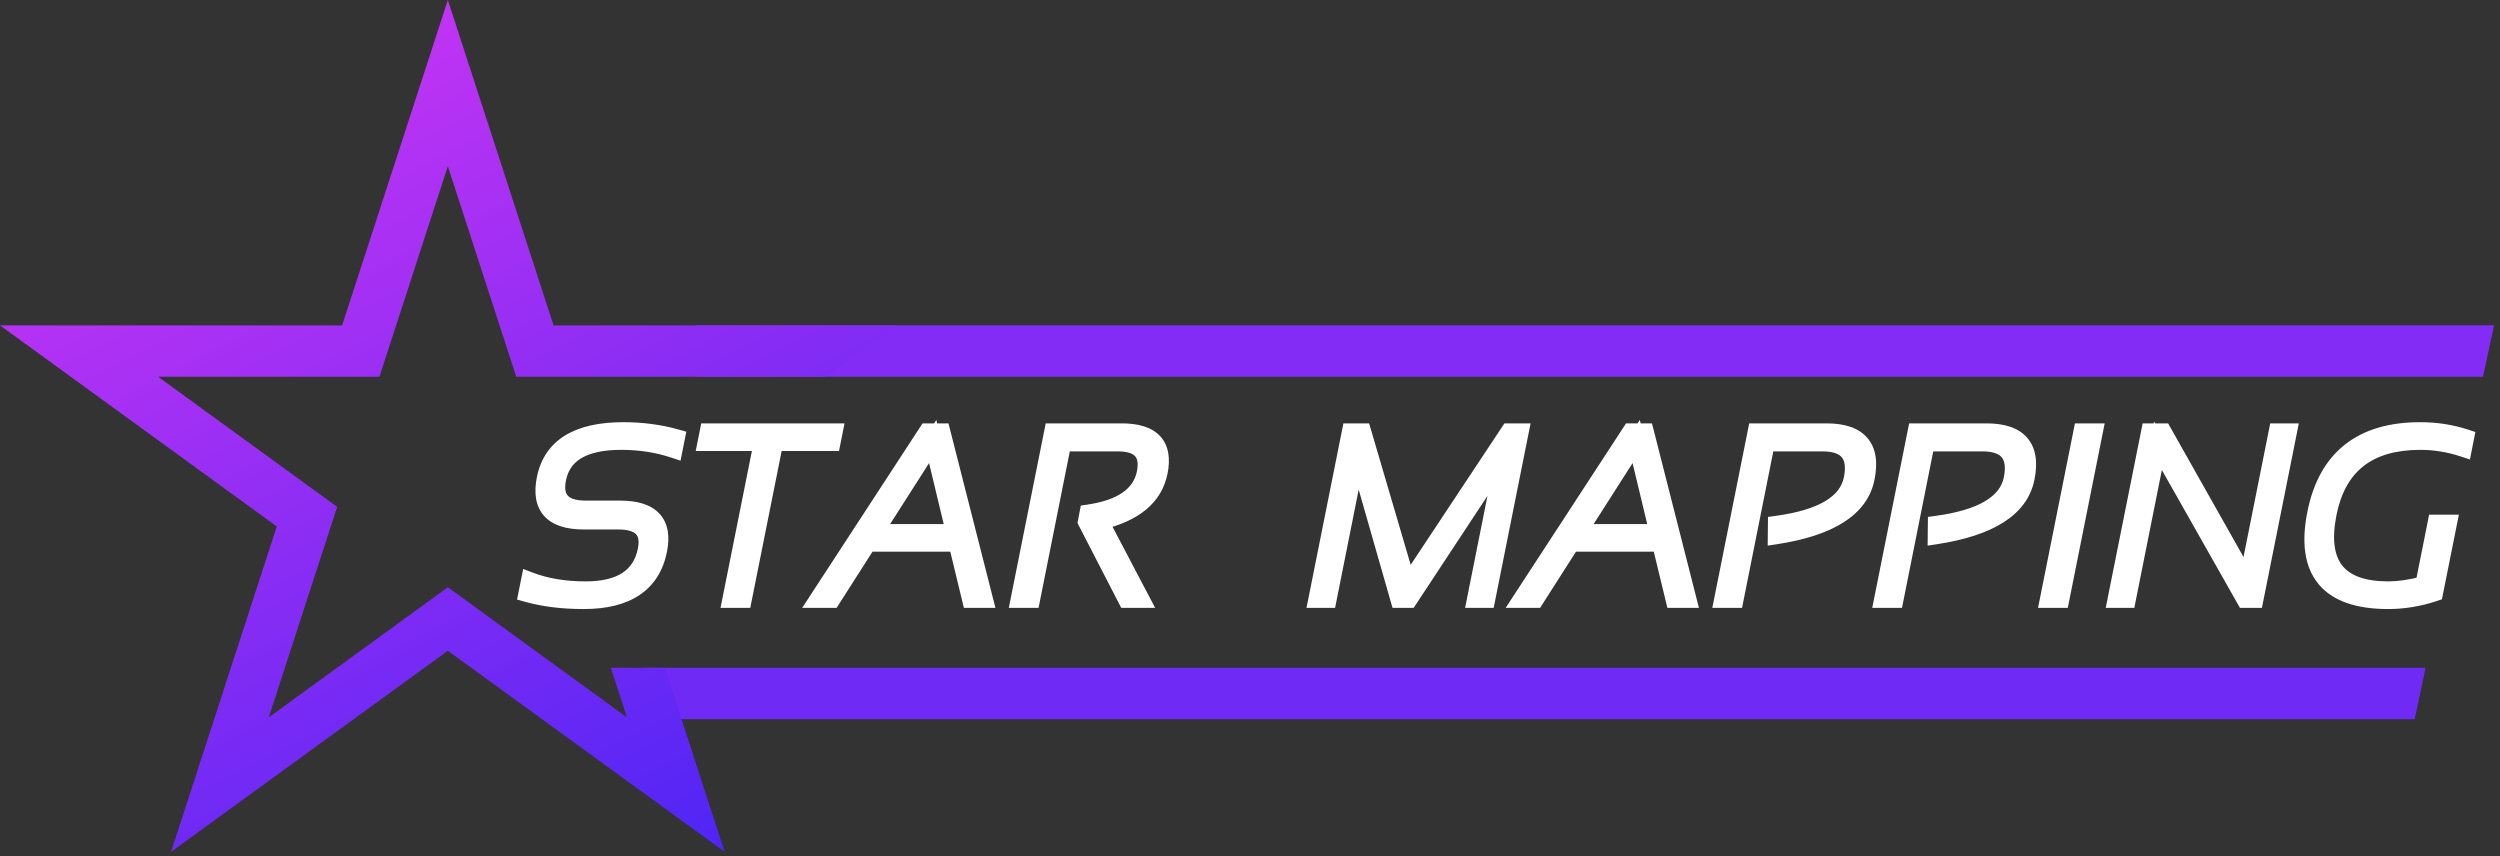 <svg width="146" height="50" viewBox="0 0 146 50" fill="none" xmlns="http://www.w3.org/2000/svg">
<rect x="0" y="0" width="146" height="50" fill="#333333" stroke="none"/>
<path d="M30.777 34.658L30.928 33.906C31.88 34.271 32.974 34.453 34.209 34.453C36.255 34.453 37.433 33.678 37.743 32.129C37.971 30.99 37.42 30.42 36.089 30.42H34.079C32.261 30.42 31.516 29.6 31.844 27.959C32.217 26.09 33.737 25.156 36.403 25.156C37.497 25.156 38.529 25.293 39.5 25.566L39.363 26.25C38.402 25.931 37.374 25.771 36.28 25.771C34.093 25.771 32.853 26.501 32.562 27.959C32.325 29.144 32.876 29.736 34.216 29.736H36.226C38.035 29.736 38.78 30.534 38.461 32.129C38.069 34.089 36.611 35.068 34.086 35.068C32.851 35.068 31.748 34.932 30.777 34.658ZM48.711 25.225L48.588 25.84H45.238L43.406 35H42.688L44.52 25.84H41.239L41.362 25.225H48.711ZM48.584 35H47.77L54.148 25.225H55.002L57.491 35H56.684L55.891 31.719H51.509L51.844 31.104H55.748L54.469 25.785L48.584 35ZM59.524 35L61.479 25.225H65.512C67.28 25.225 68.007 26.006 67.693 27.569C67.401 29.019 66.25 29.978 64.241 30.447L66.633 35H65.785L63.448 30.468L63.543 29.969C65.517 29.682 66.631 28.9 66.886 27.624C67.119 26.448 66.579 25.86 65.266 25.86H62.067L60.242 35H59.524ZM76.909 35L78.864 25.225H79.582L82.207 34.159L88.127 25.225H88.776L86.821 35H86.172L87.86 26.544L82.289 35H81.701L79.26 26.476L77.558 35H76.909ZM89.668 35H88.854L95.232 25.225H96.087L98.575 35H97.768L96.975 31.719H92.593L92.928 31.104H96.832L95.553 25.785L89.668 35ZM100.608 35L102.563 25.225H106.664C108.569 25.225 109.342 26.12 108.982 27.911C108.631 29.675 106.883 30.798 103.739 31.281L103.746 30.625C106.416 30.265 107.893 29.379 108.175 27.966C108.453 26.562 107.868 25.86 106.418 25.86H103.151L101.326 35H100.608ZM109.948 35L111.904 25.225H116.005C117.91 25.225 118.682 26.12 118.322 27.911C117.972 29.675 116.224 30.798 113.079 31.281L113.086 30.625C115.757 30.265 117.233 29.379 117.516 27.966C117.794 26.562 117.208 25.86 115.759 25.86H112.491L110.666 35H109.948ZM122.304 25.225L120.349 35H119.631L121.586 25.225H122.304ZM123.585 35L125.54 25.225H126.326L131.248 33.947L132.991 25.225H133.64L131.685 35H131.104L126.025 26.031L124.234 35H123.585ZM142.174 34.617C141.281 34.918 140.379 35.068 139.467 35.068C135.972 35.068 134.564 33.371 135.243 29.976C135.885 26.763 137.916 25.156 141.334 25.156C142.268 25.156 143.152 25.293 143.986 25.566L143.863 26.182C143.029 25.908 142.19 25.771 141.347 25.771C138.317 25.771 136.521 27.173 135.961 29.976C135.364 32.961 136.537 34.453 139.481 34.453C140.083 34.453 140.773 34.353 141.552 34.152L142.27 30.557H142.988L142.174 34.617Z" fill="white"/>
<path d="M30.777 34.658L30.287 34.56L30.196 35.014L30.642 35.139L30.777 34.658ZM30.928 33.906L31.107 33.439L30.554 33.228L30.437 33.808L30.928 33.906ZM39.5 25.566L39.99 25.665L40.081 25.211L39.636 25.085L39.5 25.566ZM39.363 26.25L39.206 26.725L39.743 26.903L39.854 26.348L39.363 26.25ZM32.562 27.959L32.071 27.861L32.562 27.959ZM38.461 32.129L37.971 32.031L38.461 32.129ZM31.268 34.756L31.418 34.004L30.437 33.808L30.287 34.56L31.268 34.756ZM30.749 34.373C31.769 34.764 32.925 34.953 34.209 34.953V33.953C33.023 33.953 31.991 33.778 31.107 33.439L30.749 34.373ZM34.209 34.953C35.288 34.953 36.202 34.75 36.902 34.29C37.617 33.82 38.056 33.115 38.233 32.227L37.253 32.031C37.121 32.692 36.816 33.15 36.352 33.454C35.874 33.769 35.176 33.953 34.209 33.953V34.953ZM38.233 32.227C38.364 31.576 38.297 30.951 37.86 30.499C37.443 30.069 36.803 29.92 36.089 29.92V30.92C36.706 30.92 37.007 31.056 37.141 31.195C37.256 31.313 37.35 31.543 37.253 32.031L38.233 32.227ZM36.089 29.92H34.079V30.92H36.089V29.92ZM34.079 29.92C33.224 29.92 32.758 29.724 32.527 29.468C32.307 29.227 32.185 28.804 32.334 28.057L31.354 27.861C31.175 28.755 31.261 29.563 31.786 30.141C32.3 30.706 33.116 30.92 34.079 30.92V29.92ZM32.334 28.057C32.496 27.249 32.893 26.672 33.526 26.283C34.177 25.883 35.12 25.656 36.403 25.656V24.656C35.02 24.656 33.87 24.897 33.002 25.431C32.115 25.976 31.566 26.801 31.354 27.861L32.334 28.057ZM36.403 25.656C37.455 25.656 38.441 25.788 39.364 26.048L39.636 25.085C38.617 24.798 37.539 24.656 36.403 24.656V25.656ZM39.01 25.468L38.873 26.152L39.854 26.348L39.99 25.665L39.01 25.468ZM39.521 25.775C38.505 25.438 37.423 25.271 36.28 25.271V26.271C37.325 26.271 38.299 26.424 39.206 26.725L39.521 25.775ZM36.28 25.271C35.14 25.271 34.183 25.46 33.456 25.887C32.709 26.327 32.244 26.998 32.071 27.861L33.052 28.057C33.171 27.462 33.471 27.039 33.964 26.749C34.476 26.448 35.233 26.271 36.28 26.271V25.271ZM32.071 27.861C31.938 28.53 32 29.169 32.431 29.633C32.848 30.08 33.494 30.236 34.216 30.236V29.236C33.597 29.236 33.298 29.096 33.163 28.951C33.044 28.823 32.949 28.573 33.052 28.057L32.071 27.861ZM34.216 30.236H36.226V29.236H34.216V30.236ZM36.226 30.236C37.079 30.236 37.544 30.428 37.776 30.676C37.992 30.907 38.115 31.31 37.971 32.031L38.951 32.227C39.126 31.353 39.036 30.559 38.507 29.993C37.993 29.443 37.181 29.236 36.226 29.236V30.236ZM37.971 32.031C37.797 32.901 37.399 33.513 36.794 33.919C36.176 34.334 35.29 34.568 34.086 34.568V35.568C35.406 35.568 36.512 35.313 37.352 34.748C38.206 34.175 38.733 33.317 38.951 32.227L37.971 32.031ZM34.086 34.568C32.887 34.568 31.831 34.435 30.913 34.177L30.642 35.139C31.665 35.428 32.815 35.568 34.086 35.568V34.568ZM48.711 25.225L49.201 25.323L49.321 24.725H48.711V25.225ZM48.588 25.84V26.34H48.998L49.078 25.938L48.588 25.84ZM45.238 25.84V25.34H44.828L44.748 25.742L45.238 25.84ZM43.406 35V35.5H43.816L43.896 35.098L43.406 35ZM42.688 35L42.198 34.902L42.078 35.5H42.688V35ZM44.52 25.84L45.011 25.938L45.13 25.34H44.52V25.84ZM41.239 25.84L40.749 25.742L40.629 26.34H41.239V25.84ZM41.362 25.225V24.725H40.952L40.872 25.127L41.362 25.225ZM48.221 25.127L48.097 25.742L49.078 25.938L49.201 25.323L48.221 25.127ZM48.588 25.34H45.238V26.34H48.588V25.34ZM44.748 25.742L42.916 34.902L43.896 35.098L45.728 25.938L44.748 25.742ZM43.406 34.5H42.688V35.5H43.406V34.5ZM43.179 35.098L45.011 25.938L44.03 25.742L42.198 34.902L43.179 35.098ZM44.52 25.34H41.239V26.34H44.52V25.34ZM41.729 25.938L41.852 25.323L40.872 25.127L40.749 25.742L41.729 25.938ZM41.362 25.725H48.711V24.725H41.362V25.725ZM48.584 35V35.5H48.858L49.005 35.269L48.584 35ZM47.77 35L47.351 34.727L46.847 35.5H47.77V35ZM54.148 25.225V24.725H53.877L53.729 24.951L54.148 25.225ZM55.002 25.225L55.487 25.101L55.391 24.725H55.002V25.225ZM57.491 35V35.5H58.134L57.975 34.877L57.491 35ZM56.684 35L56.198 35.117L56.291 35.5H56.684V35ZM55.891 31.719L56.377 31.601L56.285 31.219H55.891V31.719ZM51.509 31.719L51.07 31.48L50.668 32.219H51.509V31.719ZM51.844 31.104V30.604H51.547L51.405 30.864L51.844 31.104ZM55.748 31.104V31.604H56.382L56.234 30.987L55.748 31.104ZM54.469 25.785L54.956 25.668L54.681 24.525L54.048 25.516L54.469 25.785ZM48.584 34.5H47.77V35.5H48.584V34.5ZM48.189 35.273L54.567 25.498L53.729 24.951L47.351 34.727L48.189 35.273ZM54.148 25.725H55.002V24.725H54.148V25.725ZM54.518 25.348L57.006 35.123L57.975 34.877L55.487 25.101L54.518 25.348ZM57.491 34.5H56.684V35.5H57.491V34.5ZM57.17 34.883L56.377 31.601L55.405 31.836L56.198 35.117L57.17 34.883ZM55.891 31.219H51.509V32.219H55.891V31.219ZM51.949 31.958L52.283 31.343L51.405 30.864L51.07 31.48L51.949 31.958ZM51.844 31.604H55.748V30.604H51.844V31.604ZM56.234 30.987L54.956 25.668L53.983 25.902L55.261 31.22L56.234 30.987ZM54.048 25.516L48.162 34.731L49.005 35.269L54.891 26.054L54.048 25.516ZM59.524 35L59.033 34.902L58.914 35.5H59.524V35ZM61.479 25.225V24.725H61.069L60.989 25.127L61.479 25.225ZM67.693 27.569L68.183 27.668L68.183 27.668L67.693 27.569ZM64.241 30.447L64.127 29.96L63.497 30.107L63.798 30.68L64.241 30.447ZM66.633 35V35.5H67.461L67.076 34.767L66.633 35ZM65.785 35L65.341 35.229L65.481 35.5H65.785V35ZM63.448 30.468L62.957 30.374L62.924 30.543L63.003 30.697L63.448 30.468ZM63.543 29.969L63.471 29.474L63.119 29.525L63.052 29.875L63.543 29.969ZM66.886 27.624L67.376 27.722L67.377 27.721L66.886 27.624ZM62.067 25.86V25.36H61.657L61.577 25.762L62.067 25.86ZM60.242 35V35.5H60.652L60.732 35.098L60.242 35ZM60.014 35.098L61.969 25.323L60.989 25.127L59.033 34.902L60.014 35.098ZM61.479 25.725H65.512V24.725H61.479V25.725ZM65.512 25.725C66.345 25.725 66.795 25.912 67.017 26.151C67.225 26.374 67.344 26.765 67.203 27.471L68.183 27.668C68.356 26.81 68.269 26.029 67.75 25.47C67.245 24.928 66.448 24.725 65.512 24.725V25.725ZM67.203 27.471C66.965 28.653 66.034 29.515 64.127 29.96L64.354 30.934C66.466 30.441 67.838 29.384 68.183 27.668L67.203 27.471ZM63.798 30.68L66.191 35.233L67.076 34.767L64.683 30.215L63.798 30.68ZM66.633 34.5H65.785V35.5H66.633V34.5ZM66.23 34.771L63.892 30.239L63.003 30.697L65.341 35.229L66.23 34.771ZM63.939 30.562L64.034 30.063L63.052 29.875L62.957 30.374L63.939 30.562ZM63.615 30.463C65.667 30.165 67.059 29.311 67.376 27.722L66.396 27.526C66.203 28.489 65.366 29.198 63.471 29.474L63.615 30.463ZM67.377 27.721C67.508 27.058 67.447 26.424 67.024 25.963C66.613 25.516 65.975 25.36 65.266 25.36V26.36C65.869 26.36 66.158 26.499 66.287 26.64C66.403 26.766 66.497 27.014 66.396 27.527L67.377 27.721ZM65.266 25.36H62.067V26.36H65.266V25.36ZM61.577 25.762L59.751 34.902L60.732 35.098L62.557 25.958L61.577 25.762ZM60.242 34.5H59.524V35.5H60.242V34.5ZM76.909 35L76.419 34.902L76.299 35.5H76.909V35ZM78.864 25.225V24.725H78.454L78.374 25.127L78.864 25.225ZM79.582 25.225L80.062 25.084L79.956 24.725H79.582V25.225ZM82.207 34.159L81.727 34.3L82.03 35.331L82.624 34.435L82.207 34.159ZM88.127 25.225V24.725H87.858L87.71 24.948L88.127 25.225ZM88.776 25.225L89.266 25.323L89.386 24.725H88.776V25.225ZM86.821 35V35.5H87.231L87.311 35.098L86.821 35ZM86.172 35L85.681 34.902L85.562 35.5H86.172V35ZM87.86 26.544L88.35 26.642L87.443 26.269L87.86 26.544ZM82.289 35V35.5H82.558L82.706 35.275L82.289 35ZM81.701 35L81.22 35.138L81.324 35.5H81.701V35ZM79.26 26.476L79.741 26.338L78.77 26.378L79.26 26.476ZM77.558 35V35.5H77.968L78.049 35.098L77.558 35ZM77.399 35.098L79.354 25.323L78.374 25.127L76.419 34.902L77.399 35.098ZM78.864 25.725H79.582V24.725H78.864V25.725ZM79.102 25.366L81.727 34.3L82.687 34.018L80.062 25.084L79.102 25.366ZM82.624 34.435L88.544 25.501L87.71 24.948L81.79 33.883L82.624 34.435ZM88.127 25.725H88.776V24.725H88.127V25.725ZM88.286 25.127L86.331 34.902L87.311 35.098L89.266 25.323L88.286 25.127ZM86.821 34.5H86.172V35.5H86.821V34.5ZM86.662 35.098L88.35 26.642L87.37 26.446L85.681 34.902L86.662 35.098ZM87.443 26.269L81.871 34.725L82.706 35.275L88.278 26.819L87.443 26.269ZM82.289 34.5H81.701V35.5H82.289V34.5ZM82.182 34.862L79.741 26.338L78.78 26.613L81.22 35.138L82.182 34.862ZM78.77 26.378L77.068 34.902L78.049 35.098L79.751 26.573L78.77 26.378ZM77.558 34.5H76.909V35.5H77.558V34.5ZM89.668 35V35.5H89.942L90.089 35.269L89.668 35ZM88.854 35L88.435 34.727L87.931 35.5H88.854V35ZM95.232 25.225V24.725H94.961L94.813 24.951L95.232 25.225ZM96.087 25.225L96.571 25.101L96.475 24.725H96.087V25.225ZM98.575 35V35.5H99.218L99.059 34.877L98.575 35ZM97.768 35L97.282 35.117L97.375 35.5H97.768V35ZM96.975 31.719L97.461 31.601L97.369 31.219H96.975V31.719ZM92.593 31.719L92.154 31.48L91.752 32.219H92.593V31.719ZM92.928 31.104V30.604H92.631L92.489 30.864L92.928 31.104ZM96.832 31.104V31.604H97.466L97.318 30.987L96.832 31.104ZM95.553 25.785L96.04 25.668L95.765 24.525L95.132 25.516L95.553 25.785ZM89.668 34.5H88.854V35.5H89.668V34.5ZM89.273 35.273L95.651 25.498L94.813 24.951L88.435 34.727L89.273 35.273ZM95.232 25.725H96.087V24.725H95.232V25.725ZM95.602 25.348L98.09 35.123L99.059 34.877L96.571 25.101L95.602 25.348ZM98.575 34.5H97.768V35.5H98.575V34.5ZM98.254 34.883L97.461 31.601L96.489 31.836L97.282 35.117L98.254 34.883ZM96.975 31.219H92.593V32.219H96.975V31.219ZM93.032 31.958L93.368 31.343L92.489 30.864L92.154 31.48L93.032 31.958ZM92.928 31.604H96.832V30.604H92.928V31.604ZM97.318 30.987L96.04 25.668L95.067 25.902L96.346 31.22L97.318 30.987ZM95.132 25.516L89.246 34.731L90.089 35.269L95.975 26.054L95.132 25.516ZM100.608 35L100.118 34.902L99.998 35.5H100.608V35ZM102.563 25.225V24.725H102.153L102.073 25.127L102.563 25.225ZM108.982 27.911L108.492 27.813L108.491 27.814L108.982 27.911ZM103.739 31.281L103.239 31.276L103.233 31.865L103.815 31.776L103.739 31.281ZM103.746 30.625L103.679 30.13L103.25 30.187L103.246 30.62L103.746 30.625ZM108.175 27.966L108.665 28.064L108.666 28.063L108.175 27.966ZM103.151 25.86V25.36H102.741L102.66 25.762L103.151 25.86ZM101.326 35V35.5H101.736L101.816 35.098L101.326 35ZM101.098 35.098L103.053 25.323L102.073 25.127L100.118 34.902L101.098 35.098ZM102.563 25.725H106.664V24.725H102.563V25.725ZM106.664 25.725C107.559 25.725 108.048 25.937 108.294 26.223C108.534 26.501 108.658 26.985 108.492 27.813L109.472 28.01C109.666 27.047 109.583 26.187 109.051 25.57C108.525 24.959 107.675 24.725 106.664 24.725V25.725ZM108.491 27.814C108.208 29.24 106.774 30.309 103.663 30.787L103.815 31.776C106.992 31.287 109.054 30.11 109.472 28.009L108.491 27.814ZM104.239 31.287L104.245 30.63L103.246 30.62L103.239 31.276L104.239 31.287ZM103.812 31.12C105.181 30.936 106.293 30.611 107.113 30.119C107.947 29.619 108.491 28.935 108.665 28.064L107.685 27.868C107.577 28.409 107.242 28.875 106.599 29.262C105.942 29.656 104.981 29.954 103.679 30.13L103.812 31.12ZM108.666 28.063C108.817 27.297 108.762 26.586 108.328 26.066C107.896 25.549 107.205 25.36 106.418 25.36V26.36C107.081 26.36 107.407 26.523 107.561 26.707C107.713 26.889 107.811 27.231 107.685 27.869L108.666 28.063ZM106.418 25.36H103.151V26.36H106.418V25.36ZM102.66 25.762L100.835 34.902L101.816 35.098L103.641 25.958L102.66 25.762ZM101.326 34.5H100.608V35.5H101.326V34.5ZM109.948 35L109.458 34.902L109.339 35.5H109.948V35ZM111.904 25.225V24.725H111.494L111.413 25.127L111.904 25.225ZM118.322 27.911L117.832 27.813L117.832 27.814L118.322 27.911ZM113.079 31.281L112.579 31.276L112.573 31.865L113.155 31.776L113.079 31.281ZM113.086 30.625L113.019 30.13L112.591 30.187L112.586 30.62L113.086 30.625ZM117.516 27.966L118.006 28.064L118.006 28.063L117.516 27.966ZM112.491 25.86V25.36H112.081L112.001 25.762L112.491 25.86ZM110.666 35V35.5H111.076L111.157 35.098L110.666 35ZM110.439 35.098L112.394 25.323L111.413 25.127L109.458 34.902L110.439 35.098ZM111.904 25.725H116.005V24.725H111.904V25.725ZM116.005 25.725C116.899 25.725 117.388 25.937 117.635 26.223C117.875 26.501 117.999 26.985 117.832 27.813L118.813 28.01C119.006 27.047 118.924 26.187 118.392 25.57C117.865 24.959 117.016 24.725 116.005 24.725V25.725ZM117.832 27.814C117.548 29.24 116.115 30.309 113.003 30.787L113.155 31.776C116.333 31.287 118.395 30.11 118.813 28.009L117.832 27.814ZM113.579 31.287L113.586 30.63L112.586 30.62L112.579 31.276L113.579 31.287ZM113.153 31.12C114.522 30.936 115.634 30.611 116.454 30.119C117.287 29.619 117.832 28.935 118.006 28.064L117.026 27.868C116.917 28.409 116.582 28.875 115.939 29.262C115.283 29.656 114.321 29.954 113.019 30.13L113.153 31.12ZM118.006 28.063C118.158 27.297 118.103 26.586 117.669 26.066C117.237 25.549 116.546 25.36 115.759 25.36V26.36C116.422 26.36 116.747 26.523 116.901 26.707C117.053 26.889 117.152 27.231 117.025 27.869L118.006 28.063ZM115.759 25.36H112.491V26.36H115.759V25.36ZM112.001 25.762L110.176 34.902L111.157 35.098L112.982 25.958L112.001 25.762ZM110.666 34.5H109.948V35.5H110.666V34.5ZM122.304 25.225L122.794 25.323L122.914 24.725H122.304V25.225ZM120.349 35V35.5H120.759L120.839 35.098L120.349 35ZM119.631 35L119.141 34.902L119.021 35.5H119.631V35ZM121.586 25.225V24.725H121.176L121.096 25.127L121.586 25.225ZM121.813 25.127L119.858 34.902L120.839 35.098L122.794 25.323L121.813 25.127ZM120.349 34.5H119.631V35.5H120.349V34.5ZM120.121 35.098L122.076 25.323L121.096 25.127L119.141 34.902L120.121 35.098ZM121.586 25.725H122.304V24.725H121.586V25.725ZM123.585 35L123.094 34.902L122.975 35.5H123.585V35ZM125.54 25.225V24.725H125.13L125.05 25.127L125.54 25.225ZM126.326 25.225L126.761 24.979L126.618 24.725H126.326V25.225ZM131.248 33.947L130.812 34.193L131.474 35.366L131.738 34.045L131.248 33.947ZM132.991 25.225V24.725H132.581L132.501 25.127L132.991 25.225ZM133.64 25.225L134.131 25.323L134.25 24.725H133.64V25.225ZM131.685 35V35.5H132.095L132.176 35.098L131.685 35ZM131.104 35L130.669 35.246L130.813 35.5H131.104V35ZM126.025 26.031L126.46 25.785L125.798 24.616L125.535 25.933L126.025 26.031ZM124.234 35V35.5H124.644L124.724 35.098L124.234 35ZM124.075 35.098L126.03 25.323L125.05 25.127L123.094 34.902L124.075 35.098ZM125.54 25.725H126.326V24.725H125.54V25.725ZM125.891 25.47L130.812 34.193L131.683 33.702L126.761 24.979L125.891 25.47ZM131.738 34.045L133.481 25.323L132.501 25.127L130.758 33.849L131.738 34.045ZM132.991 25.725H133.64V24.725H132.991V25.725ZM133.15 25.127L131.195 34.902L132.176 35.098L134.131 25.323L133.15 25.127ZM131.685 34.5H131.104V35.5H131.685V34.5ZM131.539 34.754L126.46 25.785L125.59 26.278L130.669 35.246L131.539 34.754ZM125.535 25.933L123.744 34.902L124.724 35.098L126.516 26.129L125.535 25.933ZM124.234 34.5H123.585V35.5H124.234V34.5ZM142.174 34.617L142.334 35.091L142.608 34.999L142.665 34.715L142.174 34.617ZM143.986 25.566L144.476 25.665L144.563 25.23L144.142 25.091L143.986 25.566ZM143.863 26.182L143.707 26.657L144.243 26.832L144.353 26.28L143.863 26.182ZM141.552 34.152L141.677 34.637L141.981 34.558L142.043 34.25L141.552 34.152ZM142.27 30.557V30.057H141.86L141.78 30.459L142.27 30.557ZM142.988 30.557L143.478 30.655L143.598 30.057H142.988V30.557ZM142.015 34.143C141.171 34.427 140.323 34.568 139.467 34.568V35.568C140.435 35.568 141.391 35.408 142.334 35.091L142.015 34.143ZM139.467 34.568C137.782 34.568 136.74 34.157 136.174 33.476C135.611 32.796 135.406 31.708 135.733 30.074L134.752 29.878C134.4 31.638 134.56 33.096 135.405 34.114C136.248 35.131 137.658 35.568 139.467 35.568V34.568ZM135.733 30.074C136.037 28.552 136.658 27.465 137.558 26.753C138.46 26.039 139.701 25.656 141.334 25.656V24.656C139.548 24.656 138.065 25.076 136.937 25.969C135.806 26.864 135.091 28.186 134.752 29.878L135.733 30.074ZM141.334 25.656C142.218 25.656 143.05 25.786 143.83 26.041L144.142 25.091C143.254 24.8 142.317 24.656 141.334 24.656V25.656ZM143.496 25.468L143.373 26.084L144.353 26.28L144.476 25.665L143.496 25.468ZM144.019 25.706C143.136 25.417 142.245 25.271 141.347 25.271V26.271C142.135 26.271 142.921 26.399 143.707 26.657L144.019 25.706ZM141.347 25.271C139.757 25.271 138.431 25.639 137.42 26.428C136.406 27.22 135.768 28.39 135.47 29.878L136.451 30.074C136.714 28.759 137.254 27.826 138.035 27.217C138.82 26.604 139.907 26.271 141.347 26.271V25.271ZM135.47 29.878C135.16 31.428 135.28 32.727 136 33.643C136.724 34.564 137.941 34.953 139.481 34.953V33.953C138.077 33.953 137.235 33.596 136.786 33.025C136.332 32.448 136.164 31.508 136.451 30.074L135.47 29.878ZM139.481 34.953C140.136 34.953 140.87 34.844 141.677 34.637L141.428 33.668C140.676 33.861 140.029 33.953 139.481 33.953V34.953ZM142.043 34.25L142.76 30.654L141.78 30.459L141.062 34.054L142.043 34.25ZM142.27 31.057H142.988V30.057H142.27V31.057ZM142.498 30.458L141.684 34.519L142.665 34.715L143.478 30.655L142.498 30.458Z" fill="white"/>
<path d="M37.654 39H141.654L141.018 42H38.321L37.654 39Z" fill="#6F2AF5"/>
<path d="M40.654 19H145.654L145.007 22H40.654V19Z" fill="#832CF5"/>
<path fill-rule="evenodd" clip-rule="evenodd" d="M27.731 4.854L32.328 19.002H47.204H52.308L48.182 22H34.654C34.617 22 34.58 22.001 34.543 22.002H32.328H30.149L29.475 19.929L26.154 9.708L22.833 19.929L22.16 22.002H19.98H9.233L17.927 28.319L19.691 29.6L19.017 31.673L15.696 41.894L24.391 35.577L26.154 34.296L27.917 35.577L36.612 41.894L35.672 39H38.826L40.741 44.894L42.318 49.748L38.189 46.748L26.154 38.004L14.119 46.748L9.99 49.748L11.567 44.894L16.164 30.746L4.129 22.002L0 19.002H5.104H19.98L24.577 4.854L26.154 0L27.731 4.854Z" fill="url(#paint0_linear)"/>
<defs>
<linearGradient id="paint0_linear" x1="26.154" y1="8.94304e-07" x2="54.205" y2="55.31" gradientUnits="userSpaceOnUse">
<stop stop-color="#C134F4"/>
<stop offset="1" stop-color="#3822F5"/>
</linearGradient>
</defs>
</svg>
